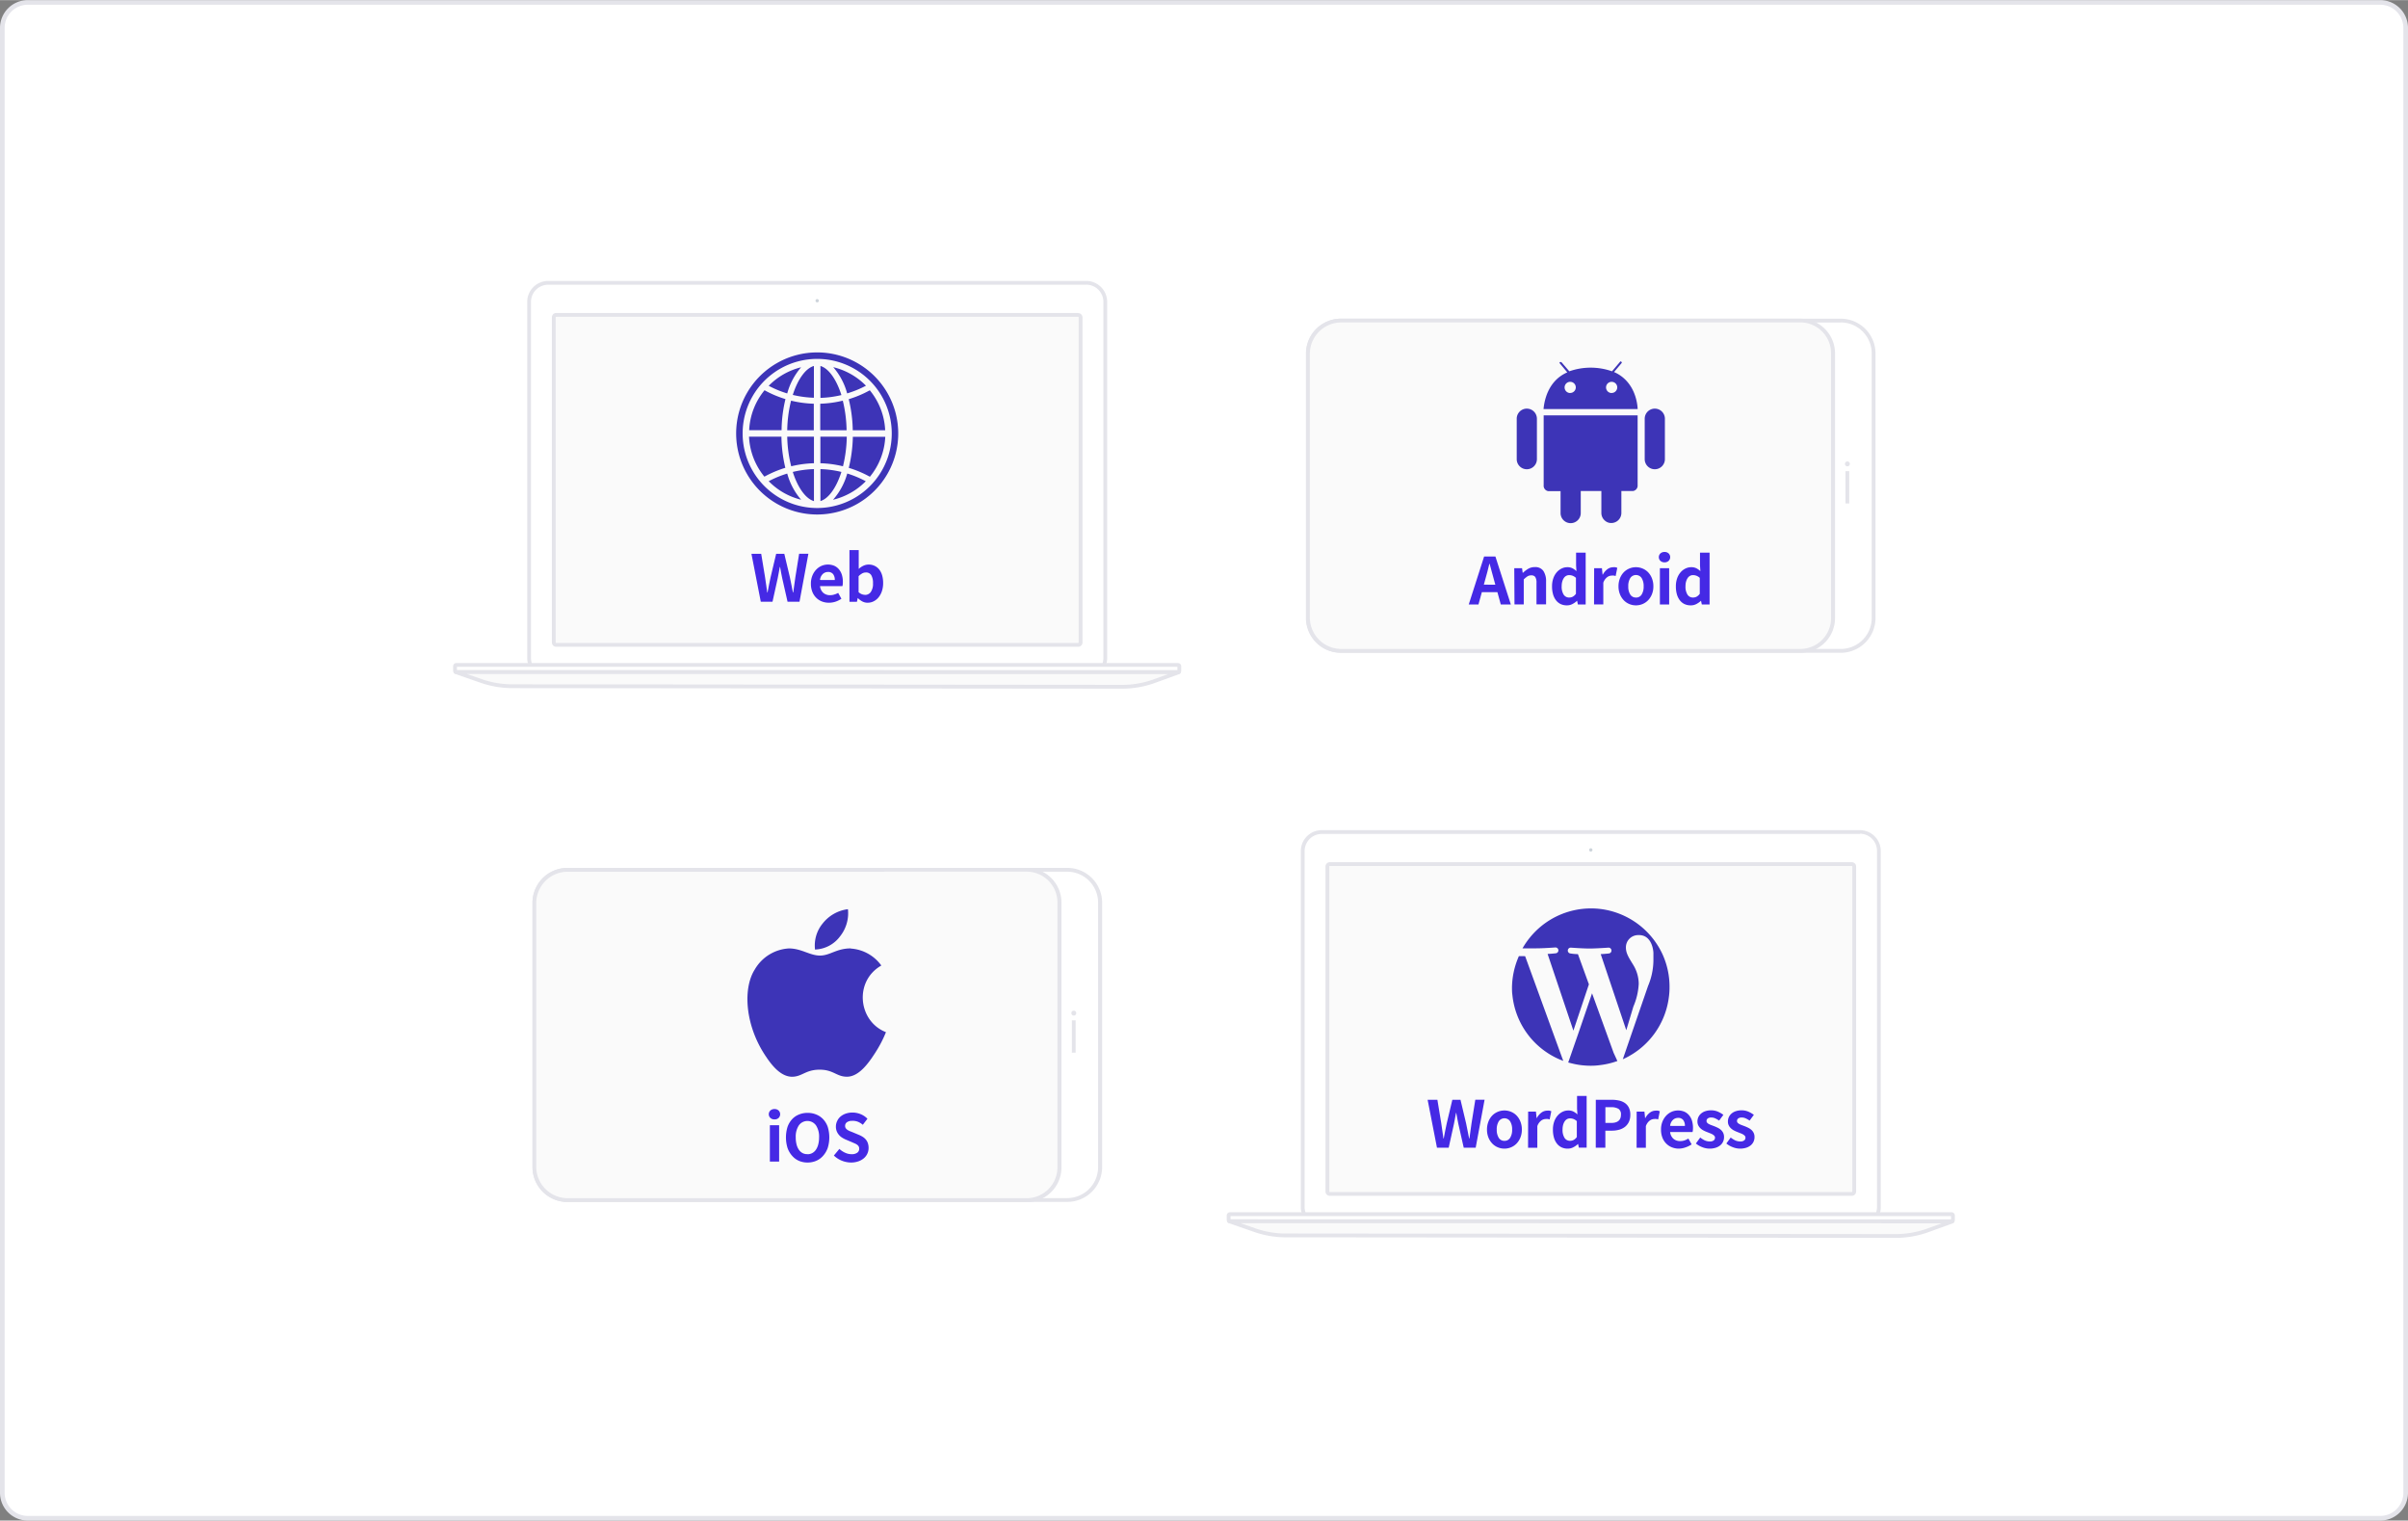 <svg xmlns="http://www.w3.org/2000/svg" viewBox="0 0 520 328.31" width="464" height="293"><rect x="0" y="0" width="520" height="328.31" fill="#808080" stroke="none"/><defs><style>.cls-1,.cls-3{fill:#fff;}.cls-2{fill:#e4e4ea;}.cls-3,.cls-4,.cls-7{stroke:#e4e4ea;stroke-width:0.82px;}.cls-3,.cls-4{stroke-linecap:round;stroke-linejoin:round;}.cls-10,.cls-4,.cls-7{fill:#fafafa;}.cls-5{fill:#acb7c3;opacity:0.6;isolation:isolate;}.cls-6{fill:#d7fff9;}.cls-7{stroke-miterlimit:10;}.cls-8{fill:#3d34b7;}.cls-9{fill:#4529e5;}</style></defs><title>자산 34</title><g id="레이어_2" data-name="레이어 2"><g id="레이어_1-2" data-name="레이어 1"><rect class="cls-1" x="0.5" y="0.5" width="519" height="327.31" rx="5.5" ry="5.5"/><path class="cls-2" d="M514,1a5,5,0,0,1,5,5V322.31a5,5,0,0,1-5,5H6a5,5,0,0,1-5-5V6A5,5,0,0,1,6,1H514m0-1H6A6,6,0,0,0,0,6V322.31a6,6,0,0,0,6,6H514a6,6,0,0,0,6-6V6a6,6,0,0,0-6-6Z"/><rect class="cls-1" x="114.25" y="61.04" width="124.43" height="85.12" rx="4.1" ry="4.1"/><path class="cls-2" d="M234.58,61.45a3.69,3.69,0,0,1,3.69,3.69v76.91a3.69,3.69,0,0,1-3.69,3.69H118.36a3.69,3.69,0,0,1-3.69-3.69V65.15a3.69,3.69,0,0,1,3.69-3.69H234.58m0-.82H118.36a4.52,4.52,0,0,0-4.51,4.51v76.91a4.52,4.52,0,0,0,4.51,4.51H234.58a4.52,4.52,0,0,0,4.51-4.51V65.15a4.52,4.52,0,0,0-4.51-4.51Z"/><rect class="cls-3" x="98.26" y="143.56" width="156.41" height="1.54" rx="0.25" ry="0.25"/><path class="cls-4" d="M98.4,145.1l5.47,1.9a20.51,20.51,0,0,0,6.44,1.15h.33l131.64.12h.33a20.51,20.51,0,0,0,6.44-1.14l5.51-2Z"/><circle class="cls-5" cx="176.47" cy="64.91" r="0.36"/><rect class="cls-6" x="119.5" y="67.88" width="113.95" height="71.4" rx="0.6" ry="0.6"/><path class="cls-7" d="M232.84,68a.51.51,0,0,1,.51.51v70.2a.51.51,0,0,1-.51.51H120.1a.51.51,0,0,1-.51-.51V68.48a.51.51,0,0,1,.51-.51H232.84"/><path class="cls-8" d="M176.47,76.07h0a17.5,17.5,0,0,0,0,35h0a17.5,17.5,0,1,0,0-35Zm0,33.6h0a16.1,16.1,0,0,1,0-32.2h0a16.1,16.1,0,1,1,0,32.2Z"/><path class="cls-8" d="M182,86.49a23.84,23.84,0,0,1-4.87.66v5.73h5.69A28.85,28.85,0,0,0,182,86.49Z"/><path class="cls-8" d="M177.17,79v6.89a22.22,22.22,0,0,0,4.53-.61C180.59,81.78,178.88,79.49,177.17,79Z"/><path class="cls-8" d="M171.2,85.25a22.64,22.64,0,0,0,4.56.61V79C174.06,79.46,172.31,81.74,171.2,85.25Z"/><path class="cls-8" d="M187,83.26a14.65,14.65,0,0,0-7.06-4,14.32,14.32,0,0,1,3,5.66A22.24,22.24,0,0,0,187,83.26Z"/><path class="cls-8" d="M184.15,92.88h7a14.63,14.63,0,0,0-3.32-8.63,23.59,23.59,0,0,1-4.55,1.92A30,30,0,0,1,184.15,92.88Z"/><path class="cls-8" d="M170,92.88h5.74V87.15a23.6,23.6,0,0,1-4.91-.66A28.42,28.42,0,0,0,170,92.88Z"/><path class="cls-8" d="M182.86,94.27h-5.7V100a23.35,23.35,0,0,1,4.88.66A28.77,28.77,0,0,0,182.86,94.27Z"/><path class="cls-8" d="M170.86,100.66a23.6,23.6,0,0,1,4.91-.66V94.27H170A28.27,28.27,0,0,0,170.86,100.66Z"/><path class="cls-8" d="M175.77,108.18v-6.91a22.72,22.72,0,0,0-4.57.61C172.31,105.4,174.06,107.69,175.77,108.18Z"/><path class="cls-8" d="M179.89,107.89a14.73,14.73,0,0,0,7.07-4,22.24,22.24,0,0,0-4-1.67A14.36,14.36,0,0,1,179.89,107.89Z"/><path class="cls-8" d="M173,79.28a14.7,14.7,0,0,0-7,4,22,22,0,0,0,4,1.65A14.36,14.36,0,0,1,173,79.28Z"/><path class="cls-8" d="M183.29,101a23.45,23.45,0,0,1,4.56,1.92,14.63,14.63,0,0,0,3.32-8.63h-7A30.58,30.58,0,0,1,183.29,101Z"/><path class="cls-8" d="M177.17,101.27v6.9c1.71-.51,3.42-2.8,4.53-6.29A22.22,22.22,0,0,0,177.17,101.27Z"/><path class="cls-8" d="M169.62,86.15a23,23,0,0,1-4.52-1.91,14.63,14.63,0,0,0-3.32,8.63h7A29.57,29.57,0,0,1,169.62,86.15Z"/><path class="cls-8" d="M168.75,94.27h-7a14.63,14.63,0,0,0,3.32,8.63,23.57,23.57,0,0,1,4.52-1.91A30.54,30.54,0,0,1,168.75,94.27Z"/><path class="cls-8" d="M166,103.88a14.68,14.68,0,0,0,7,4,14.4,14.4,0,0,1-3-5.65A22.76,22.76,0,0,0,166,103.88Z"/><path class="cls-9" d="M162.27,119.56h2.11l.83,5.05q.11.83.24,1.65t.24,1.66h.06q.15-.84.32-1.67l.34-1.64,1.2-5.05h1.76l1.2,5.05q.17.8.33,1.63l.33,1.67h.07q.11-.84.23-1.67t.23-1.64l.81-5.05h2l-1.92,10.36h-2.58l-1.16-5.12q-.13-.62-.24-1.21t-.21-1.18h-.06q-.11.59-.22,1.18t-.23,1.21l-1.13,5.12h-2.53Z"/><path class="cls-9" d="M179,130.12a4.12,4.12,0,0,1-1.53-.28,3.58,3.58,0,0,1-1.23-.81,3.74,3.74,0,0,1-.83-1.29,4.69,4.69,0,0,1-.3-1.73,4.53,4.53,0,0,1,.31-1.72,4.11,4.11,0,0,1,.82-1.3,3.58,3.58,0,0,1,1.17-.83,3.55,3.55,0,0,1,2.78,0,2.84,2.84,0,0,1,1,.78,3.46,3.46,0,0,1,.62,1.19,5.35,5.35,0,0,1,.18,2,2.28,2.28,0,0,1-.07.4h-4.84a2.22,2.22,0,0,0,.71,1.46,2.17,2.17,0,0,0,1.46.5,2.92,2.92,0,0,0,.92-.14A3.75,3.75,0,0,0,181,128l.7,1.26a5,5,0,0,1-1.29.64A4.63,4.63,0,0,1,179,130.12Zm1.27-4.9a2,2,0,0,0-.36-1.27,1.33,1.33,0,0,0-1.12-.47,1.61,1.61,0,0,0-1.11.44,2,2,0,0,0-.6,1.29Z"/><path class="cls-9" d="M187.3,130.12a2.4,2.4,0,0,1-1.07-.27,3.91,3.91,0,0,1-1-.76h0l-.18.83h-1.61V118.75h2v2.81l0,1.26a4,4,0,0,1,1-.68,2.7,2.7,0,0,1,1.15-.26,2.87,2.87,0,0,1,1.3.29,2.8,2.8,0,0,1,1,.81,3.71,3.71,0,0,1,.61,1.25,5.94,5.94,0,0,1,.21,1.63,5.37,5.37,0,0,1-.28,1.8,4.22,4.22,0,0,1-.74,1.34,3.19,3.19,0,0,1-1.06.83A2.87,2.87,0,0,1,187.3,130.12Zm-.46-1.69a1.47,1.47,0,0,0,1.2-.62,3.07,3.07,0,0,0,.48-1.9,3.3,3.3,0,0,0-.37-1.73,1.29,1.29,0,0,0-1.18-.59,1.6,1.6,0,0,0-.78.2,3.53,3.53,0,0,0-.78.61v3.44a2.3,2.3,0,0,0,.74.46A2.06,2.06,0,0,0,186.84,128.42Z"/><rect class="cls-1" x="282.45" y="69.2" width="122.15" height="71.33" rx="7.09" ry="7.09"/><path class="cls-2" d="M397.51,69.6a6.68,6.68,0,0,1,6.68,6.68v57.14a6.68,6.68,0,0,1-6.68,6.68h-108a6.68,6.68,0,0,1-6.68-6.68V76.29a6.68,6.68,0,0,1,6.68-6.68h108m0-.82h-108a7.51,7.51,0,0,0-7.5,7.5v57.14a7.51,7.51,0,0,0,7.5,7.5h108a7.51,7.51,0,0,0,7.5-7.5V76.29a7.51,7.51,0,0,0-7.5-7.5Z"/><path class="cls-10" d="M353.88,140.53l-.21,0h-64a7.2,7.2,0,0,1-7.19-7.19V76.38a7.2,7.2,0,0,1,7.19-7.19h68.41l.2,0h30.49a7.07,7.07,0,0,1,7.06,7.06v57.21a7.07,7.07,0,0,1-7.06,7.06Z"/><path class="cls-2" d="M358.06,69.59l.24,0h30.46a6.65,6.65,0,0,1,6.65,6.65v57.21a6.65,6.65,0,0,1-6.65,6.65H353.88l-.24,0h-64a6.79,6.79,0,0,1-6.78-6.78V76.38a6.78,6.78,0,0,1,6.78-6.78h68.41m0-.82H289.65a7.61,7.61,0,0,0-7.6,7.6v56.94a7.61,7.61,0,0,0,7.6,7.6h64l.28,0h34.87a7.48,7.48,0,0,0,7.47-7.47V76.27a7.48,7.48,0,0,0-7.47-7.47H358.34l-.28,0Z"/><rect class="cls-2" x="398.53" y="101.71" width="0.81" height="6.98"/><circle class="cls-2" cx="398.94" cy="100.14" r="0.53"/><path class="cls-9" d="M323.36,127.84H320l-.73,2.66h-2.1l3.32-10.36h2.44l3.33,10.36h-2.17Zm-.45-1.61-.31-1.13q-.24-.81-.46-1.68t-.46-1.71h-.06q-.2.85-.42,1.71t-.46,1.67l-.31,1.13Z"/><path class="cls-9" d="M327,122.66h1.68l.14,1h.06a6,6,0,0,1,1.14-.87,2.74,2.74,0,0,1,1.42-.36,2.09,2.09,0,0,1,1.85.83,4,4,0,0,1,.58,2.32v4.89h-2.07v-4.63a2.3,2.3,0,0,0-.26-1.27,1,1,0,0,0-.85-.36,1.52,1.52,0,0,0-.84.22,5.3,5.3,0,0,0-.8.66v5.39h-2Z"/><path class="cls-9" d="M338.34,130.69a3.07,3.07,0,0,1-1.32-.28,2.79,2.79,0,0,1-1-.81,3.79,3.79,0,0,1-.64-1.29,6.06,6.06,0,0,1-.22-1.72,5.1,5.1,0,0,1,.27-1.73,4,4,0,0,1,.73-1.3,3.29,3.29,0,0,1,1.06-.82,2.79,2.79,0,0,1,1.22-.29,2.43,2.43,0,0,1,1.12.23,3.91,3.91,0,0,1,.87.62l-.08-1.23v-2.76h2.07V130.5h-1.68l-.17-.81h0a4.26,4.26,0,0,1-1,.71A2.49,2.49,0,0,1,338.34,130.69Zm.53-1.69a1.65,1.65,0,0,0,.76-.18,2.09,2.09,0,0,0,.69-.63v-3.44a2.31,2.31,0,0,0-.73-.46,2.11,2.11,0,0,0-.73-.13,1.34,1.34,0,0,0-.63.15,1.45,1.45,0,0,0-.51.46,2.59,2.59,0,0,0-.35.76,3.64,3.64,0,0,0-.13,1,3.22,3.22,0,0,0,.42,1.83A1.38,1.38,0,0,0,338.87,129Z"/><path class="cls-9" d="M344.25,122.66h1.68l.14,1.39h.06a3.45,3.45,0,0,1,1-1.18,2.1,2.1,0,0,1,1.2-.41,2.39,2.39,0,0,1,.53,0l.39.12-.36,1.78a2.05,2.05,0,0,0-.39-.1,2.94,2.94,0,0,0-.43,0,1.73,1.73,0,0,0-1,.34,2.51,2.51,0,0,0-.84,1.2v4.68h-2Z"/><path class="cls-9" d="M353.28,130.69a3.7,3.7,0,0,1-1.42-.28,3.58,3.58,0,0,1-1.2-.81,4,4,0,0,1-.83-1.29,4.5,4.5,0,0,1-.32-1.73,4.59,4.59,0,0,1,.32-1.75,3.94,3.94,0,0,1,.83-1.3,3.58,3.58,0,0,1,1.2-.8,3.72,3.72,0,0,1,2.83,0,3.56,3.56,0,0,1,1.2.8,3.94,3.94,0,0,1,.83,1.3,4.59,4.59,0,0,1,.32,1.75,4.5,4.5,0,0,1-.32,1.73,4,4,0,0,1-.83,1.29,3.55,3.55,0,0,1-1.2.81A3.71,3.71,0,0,1,353.28,130.69Zm0-1.68a1.39,1.39,0,0,0,1.23-.66,3.16,3.16,0,0,0,.43-1.76,3.23,3.23,0,0,0-.43-1.79,1.47,1.47,0,0,0-2.46,0,3.22,3.22,0,0,0-.43,1.79,3.16,3.16,0,0,0,.43,1.76A1.39,1.39,0,0,0,353.28,129Z"/><path class="cls-9" d="M359.45,121.4a1.27,1.27,0,0,1-.88-.31,1.11,1.11,0,0,1,0-1.62,1.29,1.29,0,0,1,.88-.31,1.26,1.26,0,0,1,.88.31,1.13,1.13,0,0,1,0,1.62A1.25,1.25,0,0,1,359.45,121.4Zm-1,1.26h2v7.84h-2Z"/><path class="cls-9" d="M365.08,130.69a3.07,3.07,0,0,1-1.32-.28,2.79,2.79,0,0,1-1-.81,3.79,3.79,0,0,1-.64-1.29,6.06,6.06,0,0,1-.22-1.72,5.12,5.12,0,0,1,.27-1.73,4,4,0,0,1,.74-1.3,3.28,3.28,0,0,1,1.06-.82,2.79,2.79,0,0,1,1.23-.29,2.43,2.43,0,0,1,1.12.23,3.91,3.91,0,0,1,.87.62l-.08-1.23v-2.76h2.07V130.5h-1.68l-.17-.81h0a4.28,4.28,0,0,1-1,.71A2.5,2.5,0,0,1,365.08,130.69Zm.53-1.69a1.66,1.66,0,0,0,.76-.18,2.09,2.09,0,0,0,.69-.63v-3.44a2.31,2.31,0,0,0-.73-.46,2.12,2.12,0,0,0-.73-.13,1.34,1.34,0,0,0-.63.15,1.45,1.45,0,0,0-.51.46,2.59,2.59,0,0,0-.35.76,3.68,3.68,0,0,0-.13,1,3.23,3.23,0,0,0,.42,1.83A1.38,1.38,0,0,0,365.61,129Z"/><path class="cls-8" d="M333.35,96.61v8.15a1.18,1.18,0,0,0,1,1.27H337v4.73a2.18,2.18,0,0,0,4.36,0V106h4.45v4.73a2.17,2.17,0,0,0,.8,1.69,2,2,0,0,0,1.34.49h0a2.18,2.18,0,0,0,2.18-2.18V106h2.51a1.17,1.17,0,0,0,1-1.26V89.66H333.35Z"/><path class="cls-8" d="M357.35,88.21a2.18,2.18,0,0,0-2.18,2.18v8.73a2.18,2.18,0,0,0,4.36,0V90.39A2.18,2.18,0,0,0,357.35,88.21Z"/><path class="cls-8" d="M329.71,88.21a2.18,2.18,0,0,0-2.18,2.18v8.73a2.18,2.18,0,1,0,4.36,0V90.39A2.18,2.18,0,0,0,329.71,88.21Z"/><path class="cls-8" d="M348.55,80.31l1.68-2s0-.15-.12-.23-.22-.09-.25,0l-1.75,2.07a13.9,13.9,0,0,0-9.22,0l-1.73-2s-.15,0-.25,0-.15.16-.12.23l1.66,2c-4.38,1.9-5,6.56-5.13,7.93h20.33C353.59,86.84,352.95,82.24,348.55,80.31Zm-9.49,4.53a1.21,1.21,0,1,1,1.23-1.21A1.22,1.22,0,0,1,339.06,84.83Zm8.95,0a1.21,1.21,0,1,1,1.23-1.21A1.22,1.22,0,0,1,348,84.83Z"/><rect class="cls-1" x="115.4" y="187.79" width="122.15" height="71.33" rx="7.09" ry="7.09"/><path class="cls-2" d="M230.45,188.2a6.68,6.68,0,0,1,6.68,6.68V252a6.68,6.68,0,0,1-6.68,6.68h-108A6.68,6.68,0,0,1,115.8,252V194.88a6.68,6.68,0,0,1,6.68-6.68h108m0-.82h-108a7.51,7.51,0,0,0-7.5,7.5V252a7.51,7.51,0,0,0,7.5,7.5h108A7.51,7.51,0,0,0,238,252V194.88a7.51,7.51,0,0,0-7.5-7.5Z"/><path class="cls-10" d="M186.82,259.13l-.21,0h-64a7.2,7.2,0,0,1-7.19-7.19V195a7.2,7.2,0,0,1,7.19-7.19H191l.2,0h30.49a7.07,7.07,0,0,1,7.06,7.06v57.21a7.07,7.07,0,0,1-7.06,7.06Z"/><path class="cls-2" d="M191,188.19l.24,0h30.46a6.65,6.65,0,0,1,6.65,6.65v57.21a6.65,6.65,0,0,1-6.65,6.65H186.82l-.24,0h-64a6.79,6.79,0,0,1-6.78-6.78V195a6.79,6.79,0,0,1,6.78-6.79H191m0-.82H122.59A7.61,7.61,0,0,0,115,195v56.94a7.61,7.61,0,0,0,7.6,7.6h64l.28,0h34.87a7.48,7.48,0,0,0,7.47-7.47V194.86a7.48,7.48,0,0,0-7.47-7.47H191.28l-.28,0Z"/><rect class="cls-2" x="231.47" y="220.3" width="0.81" height="6.98"/><circle class="cls-2" cx="231.88" cy="218.74" r="0.53"/><path class="cls-9" d="M167.25,241.69a1.27,1.27,0,0,1-.88-.31,1.11,1.11,0,0,1,0-1.62,1.29,1.29,0,0,1,.88-.31,1.26,1.26,0,0,1,.88.31,1.13,1.13,0,0,1,0,1.62A1.25,1.25,0,0,1,167.25,241.69Zm-1,1.26h2v7.84h-2Z"/><path class="cls-9" d="M174.4,251a4.65,4.65,0,0,1-1.88-.37,4.1,4.1,0,0,1-1.46-1.08,5,5,0,0,1-1-1.71,7.75,7.75,0,0,1,0-4.52,4.74,4.74,0,0,1,1-1.68,4.06,4.06,0,0,1,1.46-1,4.81,4.81,0,0,1,1.88-.36,4.73,4.73,0,0,1,1.88.36,4.16,4.16,0,0,1,1.47,1,4.67,4.67,0,0,1,1,1.67,7.75,7.75,0,0,1,0,4.52,5,5,0,0,1-1,1.71,4.09,4.09,0,0,1-1.47,1.08A4.66,4.66,0,0,1,174.4,251Zm0-1.79a2.17,2.17,0,0,0,1-.25,2.27,2.27,0,0,0,.8-.73,3.57,3.57,0,0,0,.5-1.15,5.92,5.92,0,0,0,.18-1.5,4.4,4.4,0,0,0-.68-2.62,2.28,2.28,0,0,0-3.68,0,4.4,4.4,0,0,0-.68,2.62,5.92,5.92,0,0,0,.17,1.5,3.57,3.57,0,0,0,.5,1.15,2.27,2.27,0,0,0,.8.73A2.17,2.17,0,0,0,174.4,249.19Z"/><path class="cls-9" d="M183.81,251a5.47,5.47,0,0,1-2-.39,5.31,5.31,0,0,1-1.74-1.12l1.19-1.43a4.7,4.7,0,0,0,1.25.83,3.32,3.32,0,0,0,1.38.31,2,2,0,0,0,1.23-.32,1,1,0,0,0,.42-.87,1,1,0,0,0-.11-.49,1.18,1.18,0,0,0-.32-.35,2.48,2.48,0,0,0-.49-.28l-.64-.28-1.39-.59a5.44,5.44,0,0,1-.76-.41,2.91,2.91,0,0,1-1.14-1.36,2.67,2.67,0,0,1-.18-1,2.7,2.7,0,0,1,.26-1.18,2.82,2.82,0,0,1,.74-1,3.56,3.56,0,0,1,1.13-.63,4.32,4.32,0,0,1,1.44-.23,4.69,4.69,0,0,1,1.76.34,4.29,4.29,0,0,1,1.48,1l-1,1.3a4.1,4.1,0,0,0-1-.63A3,3,0,0,0,184,242a1.86,1.86,0,0,0-1.09.29.93.93,0,0,0-.41.81.82.82,0,0,0,.13.48,1.38,1.38,0,0,0,.35.35,2.78,2.78,0,0,0,.51.28l.63.25,1.36.57a5.17,5.17,0,0,1,.86.45,2.86,2.86,0,0,1,.66.59,2.42,2.42,0,0,1,.42.78,3.14,3.14,0,0,1,.15,1,2.9,2.9,0,0,1-1,2.21,3.68,3.68,0,0,1-1.2.68A4.76,4.76,0,0,1,183.81,251Z"/><path class="cls-8" d="M183.77,204.76c-3.16,0-4.5,1.55-6.7,1.55s-4-1.54-6.72-1.54a9.13,9.13,0,0,0-7.36,4.55c-2.55,4-2.12,11.67,2,18.16,1.48,2.32,3.45,4.93,6,5h0c2.25,0,2.92-1.52,6-1.53h0c3,0,3.66,1.52,5.9,1.52h0c2.59,0,4.67-2.92,6.15-5.23a25.74,25.74,0,0,0,2.28-4.39c-6-2.33-6.94-11-1-14.39a8.85,8.85,0,0,0-6.73-3.67Z"/><path class="cls-8" d="M183.08,196.3a8.23,8.23,0,0,0-5.36,3A7.49,7.49,0,0,0,176,205h.15a7,7,0,0,0,5.25-2.83,8,8,0,0,0,1.71-5.86Z"/><rect class="cls-1" x="281.31" y="179.64" width="124.43" height="85.12" rx="4.1" ry="4.1"/><path class="cls-2" d="M401.64,180a3.69,3.69,0,0,1,3.69,3.69v76.91a3.69,3.69,0,0,1-3.69,3.69H285.42a3.69,3.69,0,0,1-3.69-3.69V183.74a3.69,3.69,0,0,1,3.69-3.69H401.64m0-.82H285.42a4.52,4.52,0,0,0-4.51,4.51v76.91a4.52,4.52,0,0,0,4.51,4.51H401.64a4.52,4.52,0,0,0,4.51-4.51V183.74a4.52,4.52,0,0,0-4.51-4.51Z"/><rect class="cls-3" x="265.32" y="262.15" width="156.41" height="1.54" rx="0.25" ry="0.25"/><path class="cls-4" d="M265.46,263.69l5.47,1.9a20.51,20.51,0,0,0,6.44,1.15h.33l131.64.12h.33a20.51,20.51,0,0,0,6.44-1.14l5.51-2Z"/><circle class="cls-5" cx="343.53" cy="183.5" r="0.36"/><rect class="cls-6" x="286.56" y="186.47" width="113.95" height="71.4" rx="0.6" ry="0.6"/><path class="cls-7" d="M399.9,186.56a.51.51,0,0,1,.51.51v70.2a.51.51,0,0,1-.51.51H287.16a.51.51,0,0,1-.51-.51v-70.2a.51.51,0,0,1,.51-.51H399.9"/><path class="cls-9" d="M308.29,237.45h2.11l.83,5.05q.11.83.24,1.65t.24,1.66h.06q.15-.84.32-1.67l.34-1.64,1.2-5.05h1.76l1.2,5.05q.17.8.33,1.63l.33,1.67h.07q.11-.84.23-1.67t.23-1.64l.81-5.05h2l-1.92,10.36h-2.58l-1.16-5.12q-.13-.62-.24-1.21t-.21-1.18h-.06q-.11.59-.22,1.18t-.23,1.21l-1.13,5.12h-2.53Z"/><path class="cls-9" d="M324.88,248a3.7,3.7,0,0,1-1.42-.28,3.58,3.58,0,0,1-1.2-.81,4,4,0,0,1-.83-1.29,4.5,4.5,0,0,1-.32-1.73,4.59,4.59,0,0,1,.32-1.75,3.94,3.94,0,0,1,.83-1.3,3.58,3.58,0,0,1,1.2-.8,3.72,3.72,0,0,1,2.83,0,3.56,3.56,0,0,1,1.2.8,3.94,3.94,0,0,1,.83,1.3,4.59,4.59,0,0,1,.32,1.75,4.5,4.5,0,0,1-.32,1.73,4,4,0,0,1-.83,1.29,3.55,3.55,0,0,1-1.2.81A3.71,3.71,0,0,1,324.88,248Zm0-1.68a1.39,1.39,0,0,0,1.23-.66,3.16,3.16,0,0,0,.43-1.76,3.23,3.23,0,0,0-.43-1.79,1.47,1.47,0,0,0-2.46,0,3.22,3.22,0,0,0-.43,1.79,3.16,3.16,0,0,0,.43,1.76A1.39,1.39,0,0,0,324.88,246.32Z"/><path class="cls-9" d="M330,240h1.68l.14,1.39h.06a3.45,3.45,0,0,1,1-1.18,2.1,2.1,0,0,1,1.2-.41,2.39,2.39,0,0,1,.53,0l.39.12-.36,1.78a2.05,2.05,0,0,0-.39-.1,2.94,2.94,0,0,0-.43,0,1.73,1.73,0,0,0-1,.34,2.51,2.51,0,0,0-.84,1.2v4.68h-2Z"/><path class="cls-9" d="M338.53,248a3.07,3.07,0,0,1-1.32-.28,2.79,2.79,0,0,1-1-.81,3.79,3.79,0,0,1-.64-1.29,6.06,6.06,0,0,1-.22-1.72,5.12,5.12,0,0,1,.27-1.73,4,4,0,0,1,.74-1.3,3.28,3.28,0,0,1,1.06-.82,2.79,2.79,0,0,1,1.23-.29,2.43,2.43,0,0,1,1.12.23,3.91,3.91,0,0,1,.87.62l-.08-1.23v-2.76h2.07v11.17h-1.68l-.17-.81h0a4.28,4.28,0,0,1-1,.71A2.5,2.5,0,0,1,338.53,248Zm.53-1.69a1.66,1.66,0,0,0,.76-.18,2.09,2.09,0,0,0,.69-.63v-3.44a2.31,2.31,0,0,0-.73-.46,2.12,2.12,0,0,0-.73-.13,1.34,1.34,0,0,0-.63.15,1.45,1.45,0,0,0-.51.46,2.59,2.59,0,0,0-.35.76,3.68,3.68,0,0,0-.13,1,3.23,3.23,0,0,0,.42,1.83A1.38,1.38,0,0,0,339.06,246.31Z"/><path class="cls-9" d="M344.61,237.45H348a7.54,7.54,0,0,1,1.6.16,3.57,3.57,0,0,1,1.29.54,2.64,2.64,0,0,1,.86,1,3.41,3.41,0,0,1,.31,1.55,3.48,3.48,0,0,1-.31,1.53,3,3,0,0,1-.85,1.07,3.62,3.62,0,0,1-1.27.62,5.82,5.82,0,0,1-1.57.2h-1.39v3.68h-2.07Zm3.32,5q2.11,0,2.11-1.79a1.37,1.37,0,0,0-.55-1.26,3.08,3.08,0,0,0-1.63-.35h-1.18v3.4Z"/><path class="cls-9" d="M353.43,240h1.68l.14,1.39h.06a3.44,3.44,0,0,1,1-1.18,2.1,2.1,0,0,1,1.2-.41,2.41,2.41,0,0,1,.53,0l.39.12-.36,1.78a2,2,0,0,0-.38-.1,3,3,0,0,0-.43,0,1.73,1.73,0,0,0-1,.34,2.51,2.51,0,0,0-.84,1.2v4.68h-2Z"/><path class="cls-9" d="M362.58,248a4.12,4.12,0,0,1-1.53-.28,3.58,3.58,0,0,1-1.23-.81,3.74,3.74,0,0,1-.83-1.29,4.69,4.69,0,0,1-.3-1.73,4.53,4.53,0,0,1,.31-1.72,4.11,4.11,0,0,1,.82-1.3,3.58,3.58,0,0,1,1.17-.83,3.55,3.55,0,0,1,2.78,0,2.84,2.84,0,0,1,1,.78,3.46,3.46,0,0,1,.62,1.19,5.35,5.35,0,0,1,.18,2,2.28,2.28,0,0,1-.07.4h-4.84a2.22,2.22,0,0,0,.71,1.46,2.17,2.17,0,0,0,1.46.5,2.92,2.92,0,0,0,.92-.14,3.75,3.75,0,0,0,.85-.41l.7,1.26a5,5,0,0,1-1.29.64A4.63,4.63,0,0,1,362.58,248Zm1.27-4.9a2,2,0,0,0-.36-1.27,1.33,1.33,0,0,0-1.12-.47,1.61,1.61,0,0,0-1.11.44,2,2,0,0,0-.6,1.29Z"/><path class="cls-9" d="M369.21,248a4.41,4.41,0,0,1-1.6-.31,4.89,4.89,0,0,1-1.39-.8l.94-1.29a5.14,5.14,0,0,0,1,.63,2.6,2.6,0,0,0,1.06.22,1.32,1.32,0,0,0,.86-.23.74.74,0,0,0,.27-.59.57.57,0,0,0-.14-.39,1.56,1.56,0,0,0-.37-.3,3.25,3.25,0,0,0-.53-.25l-.6-.24a7.44,7.44,0,0,1-.76-.33,3.15,3.15,0,0,1-.69-.46,2.31,2.31,0,0,1-.5-.64,1.77,1.77,0,0,1-.2-.85,2.23,2.23,0,0,1,.21-1,2.28,2.28,0,0,1,.59-.76,2.69,2.69,0,0,1,.92-.5,3.89,3.89,0,0,1,1.2-.18,3.63,3.63,0,0,1,1.53.3,6.38,6.38,0,0,1,1.15.67l-.92,1.25a5.38,5.38,0,0,0-.83-.48,2,2,0,0,0-.86-.19,1.21,1.21,0,0,0-.78.21.68.68,0,0,0-.25.55.54.54,0,0,0,.13.36,1.32,1.32,0,0,0,.36.28,3.47,3.47,0,0,0,.51.23l.59.22q.39.15.78.34a3.21,3.21,0,0,1,.7.45,2.07,2.07,0,0,1,.51.65,2,2,0,0,1,.2.93,2.29,2.29,0,0,1-.21,1,2.24,2.24,0,0,1-.6.78,2.93,2.93,0,0,1-1,.53A4.27,4.27,0,0,1,369.21,248Z"/><path class="cls-9" d="M375.79,248a4.41,4.41,0,0,1-1.6-.31,4.89,4.89,0,0,1-1.39-.8l.94-1.29a5.14,5.14,0,0,0,1,.63,2.6,2.6,0,0,0,1.06.22,1.32,1.32,0,0,0,.86-.23.74.74,0,0,0,.27-.59.57.57,0,0,0-.14-.39,1.56,1.56,0,0,0-.37-.3,3.25,3.25,0,0,0-.53-.25l-.6-.24a7.44,7.44,0,0,1-.76-.33,3.15,3.15,0,0,1-.69-.46,2.31,2.31,0,0,1-.5-.64,1.77,1.77,0,0,1-.2-.85,2.23,2.23,0,0,1,.21-1,2.28,2.28,0,0,1,.59-.76,2.69,2.69,0,0,1,.92-.5,3.89,3.89,0,0,1,1.2-.18,3.63,3.63,0,0,1,1.53.3,6.38,6.38,0,0,1,1.15.67l-.92,1.25a5.38,5.38,0,0,0-.83-.48,2,2,0,0,0-.86-.19,1.21,1.21,0,0,0-.78.21.68.68,0,0,0-.25.55.54.54,0,0,0,.13.36,1.32,1.32,0,0,0,.36.28,3.47,3.47,0,0,0,.51.23l.59.22q.39.15.78.34a3.21,3.21,0,0,1,.7.45,2.07,2.07,0,0,1,.51.65,2,2,0,0,1,.2.93,2.29,2.29,0,0,1-.21,1,2.24,2.24,0,0,1-.6.78,2.93,2.93,0,0,1-1,.53A4.27,4.27,0,0,1,375.79,248Z"/><path class="cls-8" d="M343.8,214.46l-2.9,8.47h0l-2.25,6.47.47.12h0a17,17,0,0,0,4.38.58,13.9,13.9,0,0,0,2.2-.16,16.32,16.32,0,0,0,2.88-.63h0l.69-.23c-.25-.53-.78-1.71-.81-1.76Z"/><path class="cls-8" d="M328,206.43a17.31,17.31,0,0,0-1.49,6.68c0,.56,0,1.12.08,1.66a17,17,0,0,0,10.28,14l.71.28-8.23-22.6C328.65,206.41,328.52,206.45,328,206.43Z"/><path class="cls-8" d="M359,206a16.64,16.64,0,0,0-1.34-2.36c-.14-.21-.3-.43-.45-.64a17.09,17.09,0,0,0-7.52-5.72,16.75,16.75,0,0,0-6.13-1.15,17,17,0,0,0-13.23,6.35,17.36,17.36,0,0,0-1.55,2.27h3c1.6,0,4.07-.19,4.07-.19a.63.63,0,0,1,.1,1.26s-.83.1-1.75.14l5.57,16.56,3.35-10-2.37-6.52c-.83,0-1.6-.14-1.6-.14a.63.63,0,0,1,.09-1.26s2.52.19,4,.19,4.07-.19,4.07-.19a.63.63,0,0,1,.1,1.26s-.82.1-1.74.14l5.52,16.43,1.53-5.1a14.26,14.26,0,0,0,1.16-4.93,8,8,0,0,0-1.27-4.21c-.77-1.27-1.5-2.33-1.5-3.58a2.65,2.65,0,0,1,2.57-2.72h.19c2.32-.06,3.08,2.24,3.18,3.81v.05c0,.64,0,1.11,0,1.66a14.55,14.55,0,0,1-1.16,5.47l-3.45,10-2,5.82.47-.22a17,17,0,0,0,9.45-13,15.24,15.24,0,0,0,.17-2.3A16.92,16.92,0,0,0,359,206Z"/></g></g></svg>